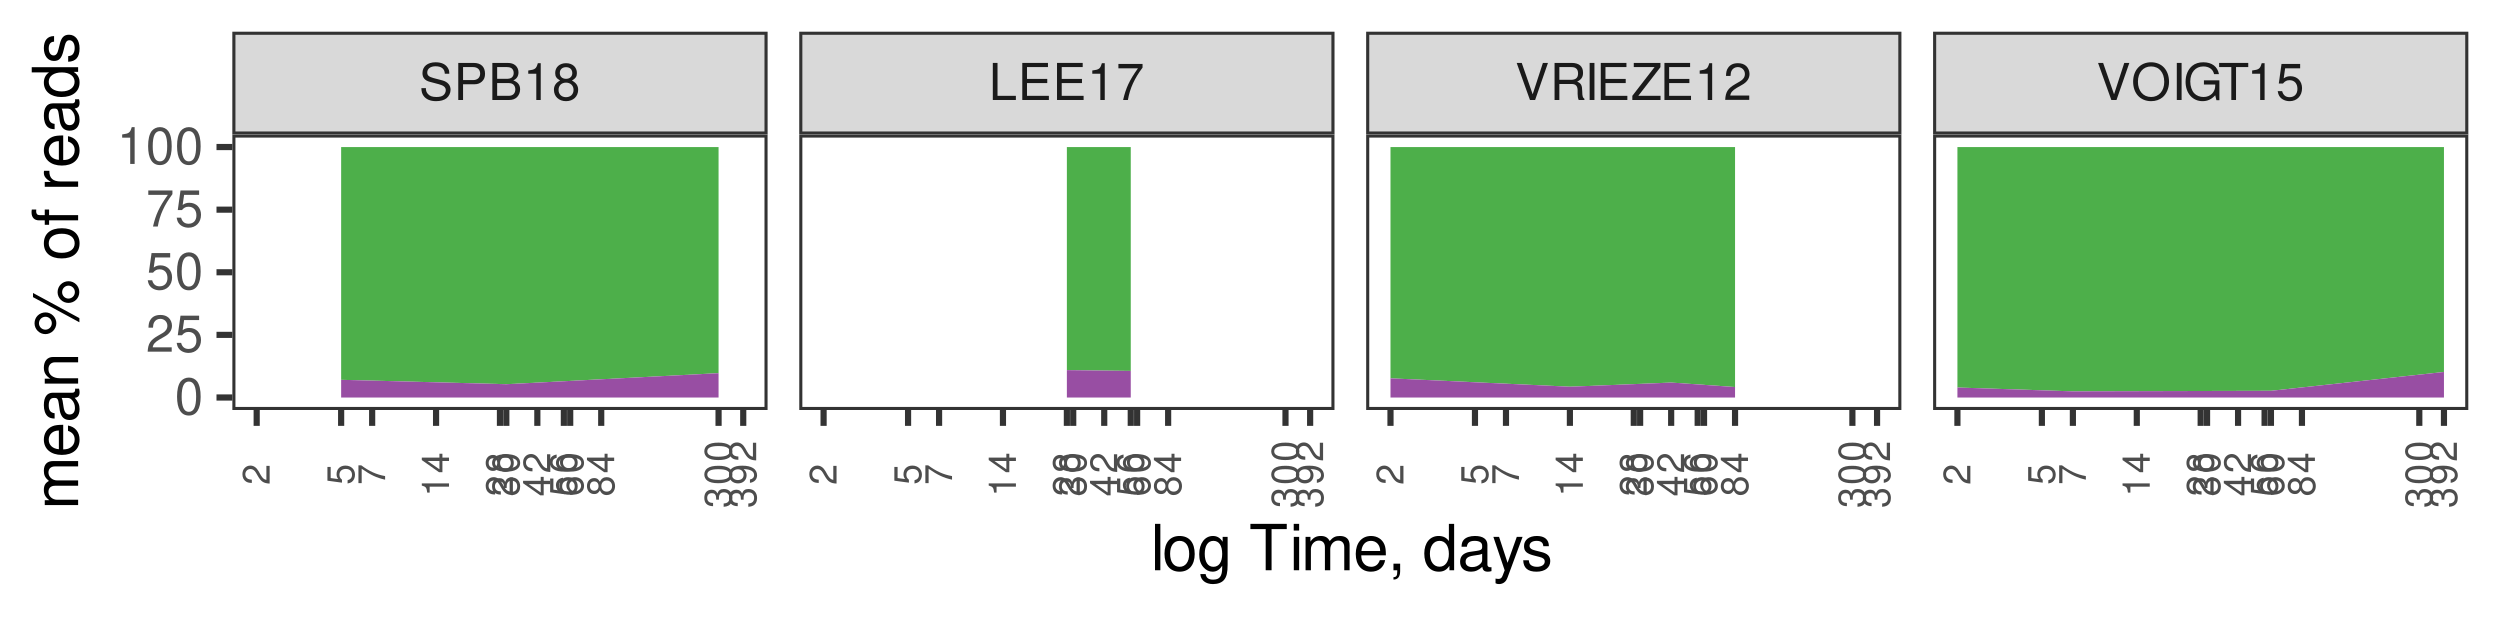 <?xml version="1.0" encoding="UTF-8"?>
<svg xmlns="http://www.w3.org/2000/svg" xmlns:xlink="http://www.w3.org/1999/xlink" width="432pt" height="108pt" viewBox="0 0 432 108" version="1.1">
<defs>
<g>
<symbol overflow="visible" id="glyph0-0">
<path style="stroke:none;" d=""/>
</symbol>
<symbol overflow="visible" id="glyph0-1">
<path style="stroke:none;" d="M 5.25 -4.531 C 5.25 -4.969 5.219 -5.094 5.078 -5.391 C 4.719 -6.125 3.969 -6.516 2.891 -6.516 C 1.484 -6.516 0.609 -5.797 0.609 -4.641 C 0.609 -3.859 1.031 -3.359 1.875 -3.141 L 3.469 -2.719 C 4.281 -2.5 4.641 -2.188 4.641 -1.688 C 4.641 -1.344 4.453 -0.984 4.188 -0.797 C 3.938 -0.609 3.531 -0.516 3.016 -0.516 C 2.312 -0.516 1.844 -0.688 1.531 -1.062 C 1.297 -1.344 1.188 -1.641 1.203 -2.047 L 0.422 -2.047 C 0.438 -1.453 0.547 -1.062 0.797 -0.719 C 1.234 -0.109 1.984 0.203 2.953 0.203 C 3.719 0.203 4.344 0.031 4.766 -0.297 C 5.188 -0.641 5.469 -1.203 5.469 -1.766 C 5.469 -2.547 4.969 -3.125 4.094 -3.375 L 2.484 -3.797 C 1.719 -4.016 1.438 -4.25 1.438 -4.75 C 1.438 -5.406 2 -5.828 2.875 -5.828 C 3.891 -5.828 4.453 -5.375 4.469 -4.531 Z M 5.25 -4.531 "/>
</symbol>
<symbol overflow="visible" id="glyph0-2">
<path style="stroke:none;" d="M 1.625 -2.719 L 3.641 -2.719 C 4.141 -2.719 4.531 -2.875 4.875 -3.172 C 5.266 -3.531 5.422 -3.938 5.422 -4.531 C 5.422 -5.734 4.719 -6.406 3.453 -6.406 L 0.797 -6.406 L 0.797 0 L 1.625 0 Z M 1.625 -3.438 L 1.625 -5.688 L 3.328 -5.688 C 4.109 -5.688 4.578 -5.266 4.578 -4.562 C 4.578 -3.859 4.109 -3.438 3.328 -3.438 Z M 1.625 -3.438 "/>
</symbol>
<symbol overflow="visible" id="glyph0-3">
<path style="stroke:none;" d="M 0.688 0 L 3.594 0 C 4.203 0 4.641 -0.172 4.984 -0.531 C 5.297 -0.875 5.484 -1.328 5.484 -1.828 C 5.484 -2.609 5.125 -3.062 4.312 -3.391 C 4.906 -3.656 5.203 -4.125 5.203 -4.781 C 5.203 -5.266 5.016 -5.672 4.688 -5.969 C 4.344 -6.266 3.922 -6.406 3.297 -6.406 L 0.688 -6.406 Z M 1.516 -3.656 L 1.516 -5.688 L 3.094 -5.688 C 3.547 -5.688 3.812 -5.625 4.031 -5.469 C 4.25 -5.281 4.375 -5.016 4.375 -4.672 C 4.375 -4.312 4.25 -4.062 4.031 -3.875 C 3.812 -3.719 3.547 -3.656 3.094 -3.656 Z M 1.516 -0.719 L 1.516 -2.922 L 3.516 -2.922 C 4.234 -2.922 4.656 -2.516 4.656 -1.828 C 4.656 -1.141 4.234 -0.719 3.516 -0.719 Z M 1.516 -0.719 "/>
</symbol>
<symbol overflow="visible" id="glyph0-4">
<path style="stroke:none;" d="M 2.281 -4.531 L 2.281 0 L 3.047 0 L 3.047 -6.359 L 2.547 -6.359 C 2.266 -5.391 2.094 -5.25 0.891 -5.094 L 0.891 -4.531 Z M 2.281 -4.531 "/>
</symbol>
<symbol overflow="visible" id="glyph0-5">
<path style="stroke:none;" d="M 3.438 -3.359 C 4.094 -3.75 4.297 -4.062 4.297 -4.656 C 4.297 -5.672 3.531 -6.359 2.422 -6.359 C 1.312 -6.359 0.547 -5.672 0.547 -4.672 C 0.547 -4.062 0.75 -3.75 1.391 -3.359 C 0.672 -2.984 0.328 -2.469 0.328 -1.766 C 0.328 -0.609 1.172 0.203 2.422 0.203 C 3.656 0.203 4.516 -0.609 4.516 -1.766 C 4.516 -2.469 4.156 -2.984 3.438 -3.359 Z M 2.422 -5.672 C 3.078 -5.672 3.5 -5.281 3.5 -4.641 C 3.5 -4.047 3.062 -3.656 2.422 -3.656 C 1.766 -3.656 1.344 -4.047 1.344 -4.656 C 1.344 -5.281 1.766 -5.672 2.422 -5.672 Z M 2.422 -3 C 3.188 -3 3.719 -2.484 3.719 -1.75 C 3.719 -0.984 3.203 -0.484 2.406 -0.484 C 1.641 -0.484 1.125 -1 1.125 -1.734 C 1.125 -2.5 1.641 -3 2.422 -3 Z M 2.422 -3 "/>
</symbol>
<symbol overflow="visible" id="glyph0-6">
<path style="stroke:none;" d="M 1.516 -6.406 L 0.703 -6.406 L 0.703 0 L 4.688 0 L 4.688 -0.719 L 1.516 -0.719 Z M 1.516 -6.406 "/>
</symbol>
<symbol overflow="visible" id="glyph0-7">
<path style="stroke:none;" d="M 1.609 -2.922 L 5.109 -2.922 L 5.109 -3.641 L 1.609 -3.641 L 1.609 -5.688 L 5.234 -5.688 L 5.234 -6.406 L 0.797 -6.406 L 0.797 0 L 5.391 0 L 5.391 -0.719 L 1.609 -0.719 Z M 1.609 -2.922 "/>
</symbol>
<symbol overflow="visible" id="glyph0-8">
<path style="stroke:none;" d="M 4.578 -6.234 L 0.406 -6.234 L 0.406 -5.469 L 3.781 -5.469 C 2.281 -3.359 1.688 -2.047 1.219 0 L 2.047 0 C 2.391 -2 3.172 -3.719 4.578 -5.594 Z M 4.578 -6.234 "/>
</symbol>
<symbol overflow="visible" id="glyph0-9">
<path style="stroke:none;" d="M 3.453 0 L 5.672 -6.406 L 4.797 -6.406 L 3.031 -0.984 L 1.141 -6.406 L 0.266 -6.406 L 2.562 0 Z M 3.453 0 "/>
</symbol>
<symbol overflow="visible" id="glyph0-10">
<path style="stroke:none;" d="M 1.641 -2.766 L 3.75 -2.766 C 4.484 -2.766 4.797 -2.406 4.797 -1.625 L 4.797 -1.047 C 4.797 -0.656 4.859 -0.266 4.984 0 L 5.969 0 L 5.969 -0.203 C 5.672 -0.406 5.609 -0.641 5.594 -1.5 C 5.578 -2.547 5.406 -2.875 4.719 -3.172 C 5.438 -3.531 5.734 -3.953 5.734 -4.703 C 5.734 -5.812 5.047 -6.406 3.781 -6.406 L 0.812 -6.406 L 0.812 0 L 1.641 0 Z M 1.641 -3.484 L 1.641 -5.688 L 3.609 -5.688 C 4.078 -5.688 4.344 -5.625 4.547 -5.438 C 4.766 -5.266 4.875 -4.969 4.875 -4.594 C 4.875 -3.828 4.484 -3.484 3.609 -3.484 Z M 1.641 -3.484 "/>
</symbol>
<symbol overflow="visible" id="glyph0-11">
<path style="stroke:none;" d="M 1.703 -6.406 L 0.875 -6.406 L 0.875 0 L 1.703 0 Z M 1.703 -6.406 "/>
</symbol>
<symbol overflow="visible" id="glyph0-12">
<path style="stroke:none;" d="M 5.109 -6.406 L 0.5 -6.406 L 0.5 -5.688 L 4.094 -5.688 L 0.25 -0.719 L 0.25 0 L 5.125 0 L 5.125 -0.719 L 1.281 -0.719 L 5.109 -5.672 Z M 5.109 -6.406 "/>
</symbol>
<symbol overflow="visible" id="glyph0-13">
<path style="stroke:none;" d="M 4.453 -0.766 L 1.172 -0.766 C 1.25 -1.297 1.531 -1.625 2.297 -2.094 L 3.172 -2.594 C 4.047 -3.062 4.5 -3.719 4.5 -4.5 C 4.5 -5.031 4.281 -5.531 3.922 -5.875 C 3.547 -6.203 3.094 -6.359 2.5 -6.359 C 1.703 -6.359 1.125 -6.078 0.781 -5.531 C 0.547 -5.203 0.453 -4.797 0.438 -4.156 L 1.219 -4.156 C 1.234 -4.594 1.297 -4.844 1.406 -5.062 C 1.594 -5.438 2 -5.688 2.469 -5.688 C 3.172 -5.688 3.703 -5.172 3.703 -4.484 C 3.703 -3.969 3.406 -3.531 2.859 -3.219 L 2.047 -2.75 C 0.75 -2 0.375 -1.406 0.297 -0.016 L 4.453 -0.016 Z M 4.453 -0.766 "/>
</symbol>
<symbol overflow="visible" id="glyph0-14">
<path style="stroke:none;" d="M 3.422 -6.516 C 1.578 -6.516 0.328 -5.156 0.328 -3.156 C 0.328 -1.141 1.578 0.203 3.438 0.203 C 4.219 0.203 4.906 -0.031 5.422 -0.469 C 6.109 -1.062 6.531 -2.062 6.531 -3.109 C 6.531 -5.172 5.297 -6.516 3.422 -6.516 Z M 3.422 -5.797 C 4.812 -5.797 5.703 -4.75 5.703 -3.125 C 5.703 -1.578 4.781 -0.516 3.438 -0.516 C 2.062 -0.516 1.156 -1.578 1.156 -3.156 C 1.156 -4.734 2.062 -5.797 3.422 -5.797 Z M 3.422 -5.797 "/>
</symbol>
<symbol overflow="visible" id="glyph0-15">
<path style="stroke:none;" d="M 6.234 -3.391 L 3.562 -3.391 L 3.562 -2.672 L 5.516 -2.672 L 5.516 -2.484 C 5.516 -1.344 4.672 -0.516 3.5 -0.516 C 2.844 -0.516 2.266 -0.75 1.875 -1.172 C 1.453 -1.625 1.203 -2.391 1.203 -3.188 C 1.203 -4.766 2.109 -5.797 3.453 -5.797 C 4.438 -5.797 5.141 -5.297 5.312 -4.469 L 6.156 -4.469 C 5.922 -5.766 4.938 -6.516 3.469 -6.516 C 2.688 -6.516 2.047 -6.312 1.547 -5.906 C 0.797 -5.281 0.391 -4.297 0.391 -3.141 C 0.391 -1.172 1.594 0.203 3.328 0.203 C 4.203 0.203 4.875 -0.125 5.516 -0.812 L 5.719 0.031 L 6.234 0.031 Z M 6.234 -3.391 "/>
</symbol>
<symbol overflow="visible" id="glyph0-16">
<path style="stroke:none;" d="M 3.109 -5.688 L 5.219 -5.688 L 5.219 -6.406 L 0.188 -6.406 L 0.188 -5.688 L 2.297 -5.688 L 2.297 0 L 3.109 0 Z M 3.109 -5.688 "/>
</symbol>
<symbol overflow="visible" id="glyph0-17">
<path style="stroke:none;" d="M 4.188 -6.234 L 0.969 -6.234 L 0.5 -2.844 L 1.219 -2.844 C 1.578 -3.266 1.875 -3.422 2.359 -3.422 C 3.203 -3.422 3.719 -2.844 3.719 -1.922 C 3.719 -1.031 3.203 -0.484 2.359 -0.484 C 1.688 -0.484 1.266 -0.828 1.078 -1.531 L 0.312 -1.531 C 0.406 -1.016 0.5 -0.781 0.688 -0.547 C 1.031 -0.078 1.672 0.203 2.375 0.203 C 3.641 0.203 4.516 -0.719 4.516 -2.031 C 4.516 -3.266 3.688 -4.109 2.5 -4.109 C 2.062 -4.109 1.703 -4 1.344 -3.734 L 1.594 -5.469 L 4.188 -5.469 Z M 4.188 -6.234 "/>
</symbol>
<symbol overflow="visible" id="glyph0-18">
<path style="stroke:none;" d="M 2.422 -6.359 C 1.844 -6.359 1.312 -6.094 0.984 -5.672 C 0.578 -5.109 0.375 -4.25 0.375 -3.078 C 0.375 -0.938 1.078 0.203 2.422 0.203 C 3.734 0.203 4.453 -0.938 4.453 -3.031 C 4.453 -4.25 4.266 -5.078 3.859 -5.672 C 3.531 -6.109 3.016 -6.359 2.422 -6.359 Z M 2.422 -5.672 C 3.25 -5.672 3.672 -4.828 3.672 -3.094 C 3.672 -1.281 3.266 -0.438 2.406 -0.438 C 1.578 -0.438 1.172 -1.312 1.172 -3.062 C 1.172 -4.828 1.578 -5.672 2.422 -5.672 Z M 2.422 -5.672 "/>
</symbol>
<symbol overflow="visible" id="glyph1-0">
<path style="stroke:none;" d=""/>
</symbol>
<symbol overflow="visible" id="glyph1-1">
<path style="stroke:none;" d="M -0.562 -3.281 L -0.562 -0.859 C -0.953 -0.922 -1.203 -1.125 -1.547 -1.703 L -1.906 -2.344 C -2.266 -2.984 -2.75 -3.328 -3.328 -3.328 C -3.719 -3.328 -4.078 -3.172 -4.328 -2.891 C -4.578 -2.625 -4.703 -2.281 -4.703 -1.844 C -4.703 -1.266 -4.484 -0.828 -4.094 -0.578 C -3.844 -0.406 -3.547 -0.344 -3.078 -0.328 L -3.078 -0.891 C -3.391 -0.922 -3.578 -0.953 -3.734 -1.031 C -4.031 -1.188 -4.203 -1.484 -4.203 -1.828 C -4.203 -2.344 -3.828 -2.734 -3.312 -2.734 C -2.938 -2.734 -2.609 -2.516 -2.375 -2.109 L -2.031 -1.516 C -1.469 -0.547 -1.031 -0.266 0 -0.219 L 0 -3.281 Z M -0.562 -3.281 "/>
</symbol>
<symbol overflow="visible" id="glyph1-2">
<path style="stroke:none;" d="M -4.609 -3.094 L -4.609 -0.719 L -2.094 -0.375 L -2.094 -0.891 C -2.422 -1.156 -2.531 -1.391 -2.531 -1.75 C -2.531 -2.359 -2.109 -2.75 -1.422 -2.75 C -0.766 -2.75 -0.359 -2.359 -0.359 -1.734 C -0.359 -1.234 -0.609 -0.938 -1.125 -0.797 L -1.125 -0.234 C -0.75 -0.312 -0.578 -0.375 -0.406 -0.5 C -0.047 -0.766 0.156 -1.234 0.156 -1.75 C 0.156 -2.688 -0.531 -3.328 -1.5 -3.328 C -2.406 -3.328 -3.031 -2.734 -3.031 -1.844 C -3.031 -1.516 -2.953 -1.266 -2.75 -1 L -4.047 -1.172 L -4.047 -3.094 Z M -4.609 -3.094 "/>
</symbol>
<symbol overflow="visible" id="glyph1-3">
<path style="stroke:none;" d="M -4.609 -3.375 L -4.609 -0.297 L -4.047 -0.297 L -4.047 -2.781 C -2.469 -1.688 -1.516 -1.234 0 -0.891 L 0 -1.516 C -1.469 -1.766 -2.75 -2.344 -4.125 -3.375 Z M -4.609 -3.375 "/>
</symbol>
<symbol overflow="visible" id="glyph1-4">
<path style="stroke:none;" d="M -3.344 -1.688 L 0 -1.688 L 0 -2.25 L -4.703 -2.25 L -4.703 -1.875 C -3.984 -1.672 -3.875 -1.547 -3.766 -0.656 L -3.344 -0.656 Z M -3.344 -1.688 "/>
</symbol>
<symbol overflow="visible" id="glyph1-5">
<path style="stroke:none;" d="M -1.141 -2.125 L 0 -2.125 L 0 -2.703 L -1.141 -2.703 L -1.141 -3.375 L -1.656 -3.375 L -1.656 -2.703 L -4.703 -2.703 L -4.703 -2.281 L -1.734 -0.188 L -1.141 -0.188 Z M -1.656 -2.125 L -1.656 -0.688 L -3.719 -2.125 Z M -1.656 -2.125 "/>
</symbol>
<symbol overflow="visible" id="glyph1-6">
<path style="stroke:none;" d="M -2.469 -2.547 C -2.766 -3.016 -3 -3.172 -3.438 -3.172 C -4.188 -3.172 -4.703 -2.609 -4.703 -1.781 C -4.703 -0.969 -4.188 -0.406 -3.453 -0.406 C -3 -0.406 -2.781 -0.547 -2.469 -1.031 C -2.203 -0.5 -1.828 -0.234 -1.312 -0.234 C -0.453 -0.234 0.156 -0.875 0.156 -1.781 C 0.156 -2.703 -0.453 -3.328 -1.312 -3.328 C -1.828 -3.328 -2.203 -3.078 -2.469 -2.547 Z M -4.188 -1.781 C -4.188 -2.281 -3.906 -2.594 -3.438 -2.594 C -2.984 -2.594 -2.703 -2.266 -2.703 -1.781 C -2.703 -1.297 -2.984 -0.984 -3.438 -0.984 C -3.906 -0.984 -4.188 -1.297 -4.188 -1.781 Z M -2.219 -1.781 C -2.219 -2.359 -1.844 -2.75 -1.297 -2.75 C -0.734 -2.75 -0.359 -2.359 -0.359 -1.781 C -0.359 -1.219 -0.734 -0.828 -1.281 -0.828 C -1.844 -0.828 -2.219 -1.203 -2.219 -1.781 Z M -2.219 -1.781 "/>
</symbol>
<symbol overflow="visible" id="glyph1-7">
<path style="stroke:none;" d="M -2.172 -1.438 L -2.172 -1.75 C -2.172 -2.375 -1.875 -2.703 -1.312 -2.703 C -0.719 -2.703 -0.359 -2.344 -0.359 -1.75 C -0.359 -1.125 -0.672 -0.812 -1.359 -0.781 L -1.359 -0.203 C -0.984 -0.234 -0.734 -0.297 -0.531 -0.406 C -0.078 -0.656 0.156 -1.094 0.156 -1.734 C 0.156 -2.672 -0.422 -3.281 -1.312 -3.281 C -1.906 -3.281 -2.234 -3.062 -2.438 -2.516 C -2.609 -2.938 -2.938 -3.156 -3.406 -3.156 C -4.219 -3.156 -4.703 -2.625 -4.703 -1.75 C -4.703 -0.812 -4.172 -0.328 -3.188 -0.312 L -3.188 -0.875 C -3.469 -0.891 -3.641 -0.906 -3.781 -0.984 C -4.047 -1.109 -4.203 -1.391 -4.203 -1.75 C -4.203 -2.266 -3.891 -2.562 -3.391 -2.562 C -3.062 -2.562 -2.859 -2.453 -2.75 -2.203 C -2.672 -2.047 -2.656 -1.828 -2.641 -1.438 Z M -2.172 -1.438 "/>
</symbol>
<symbol overflow="visible" id="glyph1-8">
<path style="stroke:none;" d="M -4.703 -1.781 C -4.703 -1.359 -4.5 -0.969 -4.188 -0.734 C -3.766 -0.422 -3.141 -0.281 -2.281 -0.281 C -0.688 -0.281 0.156 -0.797 0.156 -1.781 C 0.156 -2.766 -0.688 -3.297 -2.234 -3.297 C -3.141 -3.297 -3.75 -3.156 -4.188 -2.844 C -4.516 -2.609 -4.703 -2.219 -4.703 -1.781 Z M -4.188 -1.781 C -4.188 -2.406 -3.562 -2.703 -2.281 -2.703 C -0.953 -2.703 -0.328 -2.406 -0.328 -1.781 C -0.328 -1.172 -0.969 -0.859 -2.266 -0.859 C -3.562 -0.859 -4.188 -1.172 -4.188 -1.781 Z M -4.188 -1.781 "/>
</symbol>
<symbol overflow="visible" id="glyph1-9">
<path style="stroke:none;" d="M -3.484 -3.234 C -4.25 -3.125 -4.703 -2.625 -4.703 -1.938 C -4.703 -1.422 -4.453 -0.969 -4.031 -0.703 C -3.562 -0.406 -3 -0.281 -2.141 -0.281 C -1.359 -0.281 -0.844 -0.391 -0.438 -0.672 C -0.047 -0.922 0.156 -1.312 0.156 -1.828 C 0.156 -2.703 -0.5 -3.328 -1.422 -3.328 C -2.281 -3.328 -2.906 -2.75 -2.906 -1.922 C -2.906 -1.469 -2.734 -1.109 -2.391 -0.859 C -3.547 -0.875 -4.188 -1.234 -4.188 -1.891 C -4.188 -2.297 -3.938 -2.578 -3.484 -2.672 Z M -2.391 -1.859 C -2.391 -2.406 -2 -2.75 -1.375 -2.75 C -0.781 -2.75 -0.359 -2.359 -0.359 -1.828 C -0.359 -1.297 -0.812 -0.891 -1.406 -0.891 C -1.984 -0.891 -2.391 -1.281 -2.391 -1.859 Z M -2.391 -1.859 "/>
</symbol>
<symbol overflow="visible" id="glyph1-10">
<path style="stroke:none;" d="M -1.078 -0.344 C -0.312 -0.453 0.156 -0.953 0.156 -1.656 C 0.156 -2.172 -0.094 -2.625 -0.516 -2.891 C -0.984 -3.172 -1.547 -3.312 -2.406 -3.312 C -3.203 -3.312 -3.703 -3.188 -4.109 -2.922 C -4.5 -2.672 -4.703 -2.266 -4.703 -1.75 C -4.703 -0.875 -4.047 -0.25 -3.141 -0.25 C -2.266 -0.25 -1.656 -0.828 -1.656 -1.656 C -1.656 -2.094 -1.812 -2.422 -2.172 -2.719 C -1 -2.703 -0.359 -2.344 -0.359 -1.688 C -0.359 -1.281 -0.625 -1 -1.078 -0.922 Z M -4.203 -1.75 C -4.203 -2.281 -3.75 -2.688 -3.141 -2.688 C -2.562 -2.688 -2.172 -2.297 -2.172 -1.734 C -2.172 -1.172 -2.547 -0.828 -3.172 -0.828 C -3.766 -0.828 -4.203 -1.219 -4.203 -1.75 Z M -4.203 -1.75 "/>
</symbol>
<symbol overflow="visible" id="glyph2-0">
<path style="stroke:none;" d=""/>
</symbol>
<symbol overflow="visible" id="glyph2-1">
<path style="stroke:none;" d="M 1.672 -8.016 L 0.75 -8.016 L 0.75 0 L 1.672 0 Z M 1.672 -8.016 "/>
</symbol>
<symbol overflow="visible" id="glyph2-2">
<path style="stroke:none;" d="M 2.984 -5.922 C 1.359 -5.922 0.391 -4.781 0.391 -2.844 C 0.391 -0.891 1.359 0.25 3 0.25 C 4.625 0.25 5.609 -0.906 5.609 -2.797 C 5.609 -4.797 4.656 -5.922 2.984 -5.922 Z M 3 -5.078 C 4.031 -5.078 4.656 -4.234 4.656 -2.812 C 4.656 -1.438 4.016 -0.594 3 -0.594 C 1.984 -0.594 1.359 -1.438 1.359 -2.844 C 1.359 -4.234 1.984 -5.078 3 -5.078 Z M 3 -5.078 "/>
</symbol>
<symbol overflow="visible" id="glyph2-3">
<path style="stroke:none;" d="M 4.438 -5.766 L 4.438 -4.922 C 3.984 -5.625 3.469 -5.922 2.75 -5.922 C 1.359 -5.922 0.391 -4.625 0.391 -2.781 C 0.391 -1.812 0.609 -1.109 1.109 -0.531 C 1.547 -0.016 2.094 0.25 2.688 0.25 C 3.375 0.25 3.875 -0.062 4.359 -0.781 L 4.359 -0.484 C 4.359 1.062 3.922 1.625 2.781 1.625 C 2 1.625 1.594 1.312 1.5 0.656 L 0.578 0.656 C 0.656 1.734 1.5 2.391 2.766 2.391 C 3.609 2.391 4.312 2.125 4.688 1.656 C 5.125 1.125 5.297 0.406 5.297 -0.953 L 5.297 -5.766 Z M 2.844 -5.078 C 3.812 -5.078 4.359 -4.266 4.359 -2.812 C 4.359 -1.406 3.797 -0.594 2.844 -0.594 C 1.891 -0.594 1.344 -1.422 1.344 -2.844 C 1.344 -4.25 1.891 -5.078 2.844 -5.078 Z M 2.844 -5.078 "/>
</symbol>
<symbol overflow="visible" id="glyph2-4">
<path style="stroke:none;" d=""/>
</symbol>
<symbol overflow="visible" id="glyph2-5">
<path style="stroke:none;" d="M 3.891 -7.109 L 6.516 -7.109 L 6.516 -8.016 L 0.234 -8.016 L 0.234 -7.109 L 2.875 -7.109 L 2.875 0 L 3.891 0 Z M 3.891 -7.109 "/>
</symbol>
<symbol overflow="visible" id="glyph2-6">
<path style="stroke:none;" d="M 1.656 -5.766 L 0.734 -5.766 L 0.734 0 L 1.656 0 Z M 1.656 -8.016 L 0.719 -8.016 L 0.719 -6.859 L 1.656 -6.859 Z M 1.656 -8.016 "/>
</symbol>
<symbol overflow="visible" id="glyph2-7">
<path style="stroke:none;" d="M 0.766 -5.766 L 0.766 0 L 1.688 0 L 1.688 -3.625 C 1.688 -4.453 2.297 -5.125 3.047 -5.125 C 3.734 -5.125 4.109 -4.703 4.109 -3.969 L 4.109 0 L 5.031 0 L 5.031 -3.625 C 5.031 -4.453 5.641 -5.125 6.391 -5.125 C 7.062 -5.125 7.453 -4.703 7.453 -3.969 L 7.453 0 L 8.375 0 L 8.375 -4.328 C 8.375 -5.359 7.781 -5.922 6.703 -5.922 C 5.938 -5.922 5.484 -5.703 4.938 -5.047 C 4.594 -5.672 4.141 -5.922 3.391 -5.922 C 2.625 -5.922 2.094 -5.641 1.609 -4.953 L 1.609 -5.766 Z M 0.766 -5.766 "/>
</symbol>
<symbol overflow="visible" id="glyph2-8">
<path style="stroke:none;" d="M 5.641 -2.578 C 5.641 -3.453 5.578 -3.984 5.406 -4.406 C 5.031 -5.359 4.156 -5.922 3.078 -5.922 C 1.469 -5.922 0.438 -4.703 0.438 -2.812 C 0.438 -0.906 1.438 0.25 3.062 0.25 C 4.375 0.25 5.297 -0.5 5.516 -1.75 L 4.594 -1.75 C 4.344 -0.984 3.828 -0.594 3.094 -0.594 C 2.516 -0.594 2.016 -0.859 1.703 -1.344 C 1.484 -1.672 1.406 -2 1.391 -2.578 Z M 1.422 -3.328 C 1.5 -4.391 2.141 -5.078 3.062 -5.078 C 4 -5.078 4.656 -4.359 4.656 -3.328 Z M 1.422 -3.328 "/>
</symbol>
<symbol overflow="visible" id="glyph2-9">
<path style="stroke:none;" d="M 0.953 -1.141 L 0.953 0 L 1.609 0 L 1.609 0.203 C 1.609 0.953 1.469 1.172 0.953 1.203 L 0.953 1.609 C 1.688 1.641 2.109 1.109 2.109 0.172 L 2.109 -1.141 Z M 0.953 -1.141 "/>
</symbol>
<symbol overflow="visible" id="glyph2-10">
<path style="stroke:none;" d="M 5.438 -8.016 L 4.531 -8.016 L 4.531 -5.031 C 4.141 -5.625 3.531 -5.922 2.766 -5.922 C 1.266 -5.922 0.281 -4.734 0.281 -2.891 C 0.281 -0.953 1.234 0.25 2.797 0.25 C 3.594 0.25 4.141 -0.047 4.625 -0.766 L 4.625 0 L 5.438 0 Z M 2.922 -5.078 C 3.906 -5.078 4.531 -4.203 4.531 -2.812 C 4.531 -1.484 3.891 -0.609 2.922 -0.609 C 1.906 -0.609 1.25 -1.5 1.25 -2.844 C 1.25 -4.188 1.906 -5.078 2.922 -5.078 Z M 2.922 -5.078 "/>
</symbol>
<symbol overflow="visible" id="glyph2-11">
<path style="stroke:none;" d="M 5.891 -0.531 C 5.781 -0.516 5.734 -0.516 5.688 -0.516 C 5.375 -0.516 5.188 -0.688 5.188 -0.969 L 5.188 -4.359 C 5.188 -5.375 4.438 -5.922 3.031 -5.922 C 2.172 -5.922 1.5 -5.688 1.109 -5.266 C 0.844 -4.969 0.734 -4.625 0.719 -4.062 L 1.641 -4.062 C 1.719 -4.766 2.141 -5.078 2.984 -5.078 C 3.828 -5.078 4.281 -4.781 4.281 -4.219 L 4.281 -3.984 C 4.266 -3.594 4.062 -3.438 3.328 -3.344 C 2.031 -3.172 1.828 -3.141 1.469 -2.984 C 0.797 -2.703 0.469 -2.203 0.469 -1.453 C 0.469 -0.406 1.188 0.25 2.359 0.25 C 3.078 0.25 3.656 0 4.312 -0.594 C 4.375 0 4.656 0.25 5.266 0.25 C 5.453 0.25 5.578 0.234 5.891 0.156 Z M 4.281 -1.812 C 4.281 -1.5 4.188 -1.312 3.922 -1.062 C 3.547 -0.719 3.094 -0.547 2.547 -0.547 C 1.844 -0.547 1.422 -0.891 1.422 -1.469 C 1.422 -2.078 1.812 -2.391 2.812 -2.531 C 3.781 -2.656 3.969 -2.703 4.281 -2.844 Z M 4.281 -1.812 "/>
</symbol>
<symbol overflow="visible" id="glyph2-12">
<path style="stroke:none;" d="M 4.266 -5.766 L 2.672 -1.281 L 1.203 -5.766 L 0.219 -5.766 L 2.172 0.016 L 1.812 0.938 C 1.656 1.344 1.469 1.5 1.078 1.5 C 0.922 1.5 0.797 1.469 0.594 1.438 L 0.594 2.25 C 0.781 2.359 0.969 2.391 1.203 2.391 C 1.5 2.391 1.828 2.297 2.062 2.125 C 2.359 1.906 2.516 1.672 2.688 1.203 L 5.266 -5.766 Z M 4.266 -5.766 "/>
</symbol>
<symbol overflow="visible" id="glyph2-13">
<path style="stroke:none;" d="M 4.812 -4.156 C 4.812 -5.297 4.062 -5.922 2.734 -5.922 C 1.391 -5.922 0.516 -5.234 0.516 -4.172 C 0.516 -3.266 0.984 -2.844 2.344 -2.516 L 3.203 -2.297 C 3.844 -2.141 4.094 -1.906 4.094 -1.5 C 4.094 -0.953 3.547 -0.594 2.75 -0.594 C 2.25 -0.594 1.844 -0.734 1.609 -0.984 C 1.469 -1.141 1.391 -1.312 1.344 -1.719 L 0.375 -1.719 C 0.422 -0.391 1.172 0.25 2.672 0.25 C 4.125 0.25 5.047 -0.469 5.047 -1.578 C 5.047 -2.438 4.562 -2.906 3.422 -3.172 L 2.547 -3.391 C 1.797 -3.562 1.469 -3.812 1.469 -4.219 C 1.469 -4.75 1.953 -5.078 2.688 -5.078 C 3.438 -5.078 3.828 -4.766 3.844 -4.156 Z M 4.812 -4.156 "/>
</symbol>
<symbol overflow="visible" id="glyph3-0">
<path style="stroke:none;" d=""/>
</symbol>
<symbol overflow="visible" id="glyph3-1">
<path style="stroke:none;" d="M -5.766 -0.766 L 0 -0.766 L 0 -1.688 L -3.625 -1.688 C -4.453 -1.688 -5.125 -2.297 -5.125 -3.047 C -5.125 -3.734 -4.703 -4.109 -3.969 -4.109 L 0 -4.109 L 0 -5.031 L -3.625 -5.031 C -4.453 -5.031 -5.125 -5.641 -5.125 -6.391 C -5.125 -7.062 -4.703 -7.453 -3.969 -7.453 L 0 -7.453 L 0 -8.375 L -4.328 -8.375 C -5.359 -8.375 -5.922 -7.781 -5.922 -6.703 C -5.922 -5.938 -5.703 -5.484 -5.047 -4.938 C -5.672 -4.594 -5.922 -4.141 -5.922 -3.391 C -5.922 -2.625 -5.641 -2.094 -4.953 -1.609 L -5.766 -1.609 Z M -5.766 -0.766 "/>
</symbol>
<symbol overflow="visible" id="glyph3-2">
<path style="stroke:none;" d="M -2.578 -5.641 C -3.453 -5.641 -3.984 -5.578 -4.406 -5.406 C -5.359 -5.031 -5.922 -4.156 -5.922 -3.078 C -5.922 -1.469 -4.703 -0.438 -2.812 -0.438 C -0.906 -0.438 0.25 -1.438 0.25 -3.062 C 0.25 -4.375 -0.5 -5.297 -1.75 -5.516 L -1.75 -4.594 C -0.984 -4.344 -0.594 -3.828 -0.594 -3.094 C -0.594 -2.516 -0.859 -2.016 -1.344 -1.703 C -1.672 -1.484 -2 -1.406 -2.578 -1.391 Z M -3.328 -1.422 C -4.391 -1.5 -5.078 -2.141 -5.078 -3.062 C -5.078 -4 -4.359 -4.656 -3.328 -4.656 Z M -3.328 -1.422 "/>
</symbol>
<symbol overflow="visible" id="glyph3-3">
<path style="stroke:none;" d="M -0.531 -5.891 C -0.516 -5.781 -0.516 -5.734 -0.516 -5.688 C -0.516 -5.375 -0.688 -5.188 -0.969 -5.188 L -4.359 -5.188 C -5.375 -5.188 -5.922 -4.438 -5.922 -3.031 C -5.922 -2.172 -5.688 -1.5 -5.266 -1.109 C -4.969 -0.844 -4.625 -0.734 -4.062 -0.719 L -4.062 -1.641 C -4.766 -1.719 -5.078 -2.141 -5.078 -2.984 C -5.078 -3.828 -4.781 -4.281 -4.219 -4.281 L -3.984 -4.281 C -3.594 -4.266 -3.438 -4.062 -3.344 -3.328 C -3.172 -2.031 -3.141 -1.828 -2.984 -1.469 C -2.703 -0.797 -2.203 -0.469 -1.453 -0.469 C -0.406 -0.469 0.25 -1.188 0.25 -2.359 C 0.25 -3.078 0 -3.656 -0.594 -4.312 C 0 -4.375 0.25 -4.656 0.25 -5.266 C 0.25 -5.453 0.234 -5.578 0.156 -5.891 Z M -1.812 -4.281 C -1.5 -4.281 -1.312 -4.188 -1.062 -3.922 C -0.719 -3.547 -0.547 -3.094 -0.547 -2.547 C -0.547 -1.844 -0.891 -1.422 -1.469 -1.422 C -2.078 -1.422 -2.391 -1.812 -2.531 -2.812 C -2.656 -3.781 -2.703 -3.969 -2.844 -4.281 Z M -1.812 -4.281 "/>
</symbol>
<symbol overflow="visible" id="glyph3-4">
<path style="stroke:none;" d="M -5.766 -0.766 L 0 -0.766 L 0 -1.688 L -3.172 -1.688 C -4.359 -1.688 -5.125 -2.312 -5.125 -3.25 C -5.125 -3.984 -4.688 -4.438 -4 -4.438 L 0 -4.438 L 0 -5.359 L -4.359 -5.359 C -5.312 -5.359 -5.922 -4.641 -5.922 -3.531 C -5.922 -2.672 -5.594 -2.125 -4.797 -1.609 L -5.766 -1.609 Z M -5.766 -0.766 "/>
</symbol>
<symbol overflow="visible" id="glyph3-5">
<path style="stroke:none;" d=""/>
</symbol>
<symbol overflow="visible" id="glyph3-6">
<path style="stroke:none;" d="M -7.531 -2.188 C -7.531 -1.156 -6.688 -0.312 -5.656 -0.312 C -4.625 -0.312 -3.766 -1.156 -3.766 -2.203 C -3.766 -3.219 -4.625 -4.062 -5.625 -4.062 C -6.703 -4.062 -7.531 -3.25 -7.531 -2.188 Z M -6.766 -2.188 C -6.766 -2.812 -6.266 -3.312 -5.641 -3.312 C -5.031 -3.312 -4.547 -2.812 -4.547 -2.203 C -4.547 -1.578 -5.031 -1.078 -5.656 -1.078 C -6.266 -1.078 -6.766 -1.578 -6.766 -2.188 Z M -7.797 -6.703 L 0.219 -2.359 L 0.219 -3.078 L -7.797 -7.422 Z M -3.547 -7.562 C -3.547 -6.531 -2.703 -5.703 -1.672 -5.703 C -0.625 -5.703 0.203 -6.531 0.203 -7.578 C 0.203 -8.609 -0.625 -9.453 -1.656 -9.453 C -2.703 -9.453 -3.547 -8.625 -3.547 -7.562 Z M -2.766 -7.562 C -2.766 -8.188 -2.281 -8.688 -1.656 -8.688 C -1.062 -8.688 -0.562 -8.188 -0.562 -7.578 C -0.562 -6.953 -1.062 -6.453 -1.672 -6.453 C -2.281 -6.453 -2.766 -6.953 -2.766 -7.562 Z M -2.766 -7.562 "/>
</symbol>
<symbol overflow="visible" id="glyph3-7">
<path style="stroke:none;" d="M -5.922 -2.984 C -5.922 -1.359 -4.781 -0.391 -2.844 -0.391 C -0.891 -0.391 0.25 -1.359 0.25 -3 C 0.25 -4.625 -0.906 -5.609 -2.797 -5.609 C -4.797 -5.609 -5.922 -4.656 -5.922 -2.984 Z M -5.078 -3 C -5.078 -4.031 -4.234 -4.656 -2.812 -4.656 C -1.438 -4.656 -0.594 -4.016 -0.594 -3 C -0.594 -1.984 -1.438 -1.359 -2.844 -1.359 C -4.234 -1.359 -5.078 -1.984 -5.078 -3 Z M -5.078 -3 "/>
</symbol>
<symbol overflow="visible" id="glyph3-8">
<path style="stroke:none;" d="M -5.766 -2.844 L -5.766 -1.875 L -6.672 -1.875 C -7.047 -1.875 -7.25 -2.094 -7.25 -2.516 C -7.25 -2.594 -7.25 -2.625 -7.234 -2.844 L -8 -2.844 C -8.047 -2.625 -8.047 -2.516 -8.047 -2.328 C -8.047 -1.469 -7.562 -0.969 -6.75 -0.969 L -5.766 -0.969 L -5.766 -0.203 L -5.016 -0.203 L -5.016 -0.969 L 0 -0.969 L 0 -1.875 L -5.016 -1.875 L -5.016 -2.844 Z M -5.766 -2.844 "/>
</symbol>
<symbol overflow="visible" id="glyph3-9">
<path style="stroke:none;" d="M -5.766 -0.766 L 0 -0.766 L 0 -1.688 L -2.984 -1.688 C -4.375 -1.688 -5 -2.266 -4.969 -3.531 L -5.891 -3.531 C -5.922 -3.375 -5.922 -3.281 -5.922 -3.172 C -5.922 -2.578 -5.578 -2.141 -4.719 -1.609 L -5.766 -1.609 Z M -5.766 -0.766 "/>
</symbol>
<symbol overflow="visible" id="glyph3-10">
<path style="stroke:none;" d="M -8.016 -5.438 L -8.016 -4.531 L -5.031 -4.531 C -5.625 -4.141 -5.922 -3.531 -5.922 -2.766 C -5.922 -1.266 -4.734 -0.281 -2.891 -0.281 C -0.953 -0.281 0.25 -1.234 0.25 -2.797 C 0.25 -3.594 -0.047 -4.141 -0.766 -4.625 L 0 -4.625 L 0 -5.438 Z M -5.078 -2.922 C -5.078 -3.906 -4.203 -4.531 -2.812 -4.531 C -1.484 -4.531 -0.609 -3.891 -0.609 -2.922 C -0.609 -1.906 -1.5 -1.25 -2.844 -1.25 C -4.188 -1.25 -5.078 -1.906 -5.078 -2.922 Z M -5.078 -2.922 "/>
</symbol>
<symbol overflow="visible" id="glyph3-11">
<path style="stroke:none;" d="M -4.156 -4.812 C -5.297 -4.812 -5.922 -4.062 -5.922 -2.734 C -5.922 -1.391 -5.234 -0.516 -4.172 -0.516 C -3.266 -0.516 -2.844 -0.984 -2.516 -2.344 L -2.297 -3.203 C -2.141 -3.844 -1.906 -4.094 -1.5 -4.094 C -0.953 -4.094 -0.594 -3.547 -0.594 -2.75 C -0.594 -2.25 -0.734 -1.844 -0.984 -1.609 C -1.141 -1.469 -1.312 -1.391 -1.719 -1.344 L -1.719 -0.375 C -0.391 -0.422 0.25 -1.172 0.25 -2.672 C 0.25 -4.125 -0.469 -5.047 -1.578 -5.047 C -2.438 -5.047 -2.906 -4.562 -3.172 -3.422 L -3.391 -2.547 C -3.562 -1.797 -3.812 -1.469 -4.219 -1.469 C -4.75 -1.469 -5.078 -1.953 -5.078 -2.688 C -5.078 -3.438 -4.766 -3.828 -4.156 -3.844 Z M -4.156 -4.812 "/>
</symbol>
</g>
<clipPath id="clip1">
  <path d="M 40.152 23.246 L 132.637 23.246 L 132.637 70.848 L 40.152 70.848 Z M 40.152 23.246 "/>
</clipPath>
<clipPath id="clip2">
  <path d="M 40.152 23.246 L 132.637 23.246 L 132.637 70.848 L 40.152 70.848 Z M 40.152 23.246 "/>
</clipPath>
<clipPath id="clip3">
  <path d="M 138.113 23.246 L 230.598 23.246 L 230.598 70.848 L 138.113 70.848 Z M 138.113 23.246 "/>
</clipPath>
<clipPath id="clip4">
  <path d="M 138.113 23.246 L 230.598 23.246 L 230.598 70.848 L 138.113 70.848 Z M 138.113 23.246 "/>
</clipPath>
<clipPath id="clip5">
  <path d="M 236.074 23.246 L 328.559 23.246 L 328.559 70.848 L 236.074 70.848 Z M 236.074 23.246 "/>
</clipPath>
<clipPath id="clip6">
  <path d="M 236.074 23.246 L 328.559 23.246 L 328.559 70.848 L 236.074 70.848 Z M 236.074 23.246 "/>
</clipPath>
<clipPath id="clip7">
  <path d="M 334.039 23.246 L 426.523 23.246 L 426.523 70.848 L 334.039 70.848 Z M 334.039 23.246 "/>
</clipPath>
<clipPath id="clip8">
  <path d="M 334.039 23.246 L 426.523 23.246 L 426.523 70.848 L 334.039 70.848 Z M 334.039 23.246 "/>
</clipPath>
<clipPath id="clip9">
  <path d="M 40.152 5.48 L 132.637 5.48 L 132.637 23.246 L 40.152 23.246 Z M 40.152 5.48 "/>
</clipPath>
<clipPath id="clip10">
  <path d="M 138.113 5.48 L 230.598 5.48 L 230.598 23.246 L 138.113 23.246 Z M 138.113 5.48 "/>
</clipPath>
<clipPath id="clip11">
  <path d="M 236.074 5.48 L 328.559 5.48 L 328.559 23.246 L 236.074 23.246 Z M 236.074 5.48 "/>
</clipPath>
<clipPath id="clip12">
  <path d="M 334.039 5.48 L 426.523 5.48 L 426.523 23.246 L 334.039 23.246 Z M 334.039 5.48 "/>
</clipPath>
</defs>
<g id="surface1585">
<rect x="0" y="0" width="432" height="108" style="fill:rgb(100%,100%,100%);fill-opacity:1;stroke:none;"/>
<rect x="0" y="0" width="432" height="108" style="fill:rgb(100%,100%,100%);fill-opacity:1;stroke:none;"/>
<path style="fill:none;stroke-width:1.067;stroke-linecap:round;stroke-linejoin:round;stroke:rgb(100%,100%,100%);stroke-opacity:1;stroke-miterlimit:10;" d="M 0 108 L 432 108 L 432 0 L 0 0 Z M 0 108 "/>
<g clip-path="url(#clip1)" clip-rule="nonzero">
<path style=" stroke:none;fill-rule:nonzero;fill:rgb(100%,100%,100%);fill-opacity:1;" d="M 40.152 70.848 L 132.637 70.848 L 132.637 23.246 L 40.152 23.246 Z M 40.152 70.848 "/>
</g>
<path style=" stroke:none;fill-rule:nonzero;fill:rgb(30.196%,68.627%,29.02%);fill-opacity:1;" d="M 58.949 25.41 L 124.168 25.41 L 124.168 64.484 L 87.492 66.391 L 58.949 65.633 Z M 58.949 25.41 "/>
<path style=" stroke:none;fill-rule:nonzero;fill:rgb(59.608%,30.588%,63.922%);fill-opacity:1;" d="M 58.949 65.633 L 87.492 66.391 L 124.168 64.484 L 124.168 68.688 L 58.949 68.688 Z M 58.949 65.633 "/>
<g clip-path="url(#clip2)" clip-rule="nonzero">
<path style="fill:none;stroke-width:1.067;stroke-linecap:round;stroke-linejoin:round;stroke:rgb(20%,20%,20%);stroke-opacity:1;stroke-miterlimit:10;" d="M 40.152 70.848 L 132.637 70.848 L 132.637 23.246 L 40.152 23.246 Z M 40.152 70.848 "/>
</g>
<g clip-path="url(#clip3)" clip-rule="nonzero">
<path style=" stroke:none;fill-rule:nonzero;fill:rgb(100%,100%,100%);fill-opacity:1;" d="M 138.113 70.848 L 230.598 70.848 L 230.598 23.246 L 138.113 23.246 Z M 138.113 70.848 "/>
</g>
<path style=" stroke:none;fill-rule:nonzero;fill:rgb(30.196%,68.627%,29.02%);fill-opacity:1;" d="M 184.355 25.41 L 195.395 25.41 L 195.395 64.094 L 184.355 63.957 Z M 184.355 25.41 "/>
<path style=" stroke:none;fill-rule:nonzero;fill:rgb(59.608%,30.588%,63.922%);fill-opacity:1;" d="M 184.355 63.957 L 195.395 64.094 L 195.395 68.688 L 184.355 68.688 Z M 184.355 63.957 "/>
<g clip-path="url(#clip4)" clip-rule="nonzero">
<path style="fill:none;stroke-width:1.067;stroke-linecap:round;stroke-linejoin:round;stroke:rgb(20%,20%,20%);stroke-opacity:1;stroke-miterlimit:10;" d="M 138.113 70.848 L 230.598 70.848 L 230.598 23.246 L 138.113 23.246 Z M 138.113 70.848 "/>
</g>
<g clip-path="url(#clip5)" clip-rule="nonzero">
<path style=" stroke:none;fill-rule:nonzero;fill:rgb(100%,100%,100%);fill-opacity:1;" d="M 236.074 70.848 L 328.559 70.848 L 328.559 23.246 L 236.074 23.246 Z M 236.074 70.848 "/>
</g>
<path style=" stroke:none;fill-rule:nonzero;fill:rgb(30.196%,68.627%,29.02%);fill-opacity:1;" d="M 240.277 25.41 L 299.816 25.41 L 299.816 66.879 L 288.777 66.109 L 271.277 66.824 L 240.277 65.375 Z M 240.277 25.41 "/>
<path style=" stroke:none;fill-rule:nonzero;fill:rgb(59.608%,30.588%,63.922%);fill-opacity:1;" d="M 240.277 65.375 L 271.277 66.824 L 288.777 66.109 L 299.816 66.879 L 299.816 68.688 L 240.277 68.688 Z M 240.277 65.375 "/>
<g clip-path="url(#clip6)" clip-rule="nonzero">
<path style="fill:none;stroke-width:1.067;stroke-linecap:round;stroke-linejoin:round;stroke:rgb(20%,20%,20%);stroke-opacity:1;stroke-miterlimit:10;" d="M 236.074 70.848 L 328.559 70.848 L 328.559 23.246 L 236.074 23.246 Z M 236.074 70.848 "/>
</g>
<g clip-path="url(#clip7)" clip-rule="nonzero">
<path style=" stroke:none;fill-rule:nonzero;fill:rgb(100%,100%,100%);fill-opacity:1;" d="M 334.039 70.848 L 426.523 70.848 L 426.523 23.246 L 334.039 23.246 Z M 334.039 70.848 "/>
</g>
<path style=" stroke:none;fill-rule:nonzero;fill:rgb(30.196%,68.627%,29.02%);fill-opacity:1;" d="M 338.242 25.41 L 422.316 25.41 L 422.316 64.27 L 392.418 67.531 L 358.195 67.625 L 338.242 66.965 Z M 338.242 25.41 "/>
<path style=" stroke:none;fill-rule:nonzero;fill:rgb(59.608%,30.588%,63.922%);fill-opacity:1;" d="M 338.242 66.965 L 358.195 67.625 L 392.418 67.531 L 422.316 64.27 L 422.316 68.688 L 338.242 68.688 Z M 338.242 66.965 "/>
<g clip-path="url(#clip8)" clip-rule="nonzero">
<path style="fill:none;stroke-width:1.067;stroke-linecap:round;stroke-linejoin:round;stroke:rgb(20%,20%,20%);stroke-opacity:1;stroke-miterlimit:10;" d="M 334.039 70.848 L 426.523 70.848 L 426.523 23.246 L 334.039 23.246 Z M 334.039 70.848 "/>
</g>
<g clip-path="url(#clip9)" clip-rule="nonzero">
<path style="fill-rule:nonzero;fill:rgb(85.098%,85.098%,85.098%);fill-opacity:1;stroke-width:1.067;stroke-linecap:round;stroke-linejoin:round;stroke:rgb(20%,20%,20%);stroke-opacity:1;stroke-miterlimit:10;" d="M 40.152 23.246 L 132.637 23.246 L 132.637 5.48 L 40.152 5.48 Z M 40.152 23.246 "/>
</g>
<g style="fill:rgb(10.196%,10.196%,10.196%);fill-opacity:1;">
  <use xlink:href="#glyph0-1" x="72.391" y="17.278"/>
  <use xlink:href="#glyph0-2" x="78.391" y="17.278"/>
  <use xlink:href="#glyph0-3" x="84.391" y="17.278"/>
  <use xlink:href="#glyph0-4" x="90.391" y="17.278"/>
  <use xlink:href="#glyph0-5" x="95.391" y="17.278"/>
</g>
<g clip-path="url(#clip10)" clip-rule="nonzero">
<path style="fill-rule:nonzero;fill:rgb(85.098%,85.098%,85.098%);fill-opacity:1;stroke-width:1.067;stroke-linecap:round;stroke-linejoin:round;stroke:rgb(20%,20%,20%);stroke-opacity:1;stroke-miterlimit:10;" d="M 138.113 23.246 L 230.598 23.246 L 230.598 5.48 L 138.113 5.48 Z M 138.113 23.246 "/>
</g>
<g style="fill:rgb(10.196%,10.196%,10.196%);fill-opacity:1;">
  <use xlink:href="#glyph0-6" x="170.855" y="17.278"/>
  <use xlink:href="#glyph0-7" x="175.855" y="17.278"/>
  <use xlink:href="#glyph0-7" x="181.855" y="17.278"/>
  <use xlink:href="#glyph0-4" x="187.855" y="17.278"/>
  <use xlink:href="#glyph0-8" x="192.855" y="17.278"/>
</g>
<g clip-path="url(#clip11)" clip-rule="nonzero">
<path style="fill-rule:nonzero;fill:rgb(85.098%,85.098%,85.098%);fill-opacity:1;stroke-width:1.067;stroke-linecap:round;stroke-linejoin:round;stroke:rgb(20%,20%,20%);stroke-opacity:1;stroke-miterlimit:10;" d="M 236.074 23.246 L 328.559 23.246 L 328.559 5.48 L 236.074 5.48 Z M 236.074 23.246 "/>
</g>
<g style="fill:rgb(10.196%,10.196%,10.196%);fill-opacity:1;">
  <use xlink:href="#glyph0-9" x="261.816" y="17.278"/>
  <use xlink:href="#glyph0-10" x="267.816" y="17.278"/>
  <use xlink:href="#glyph0-11" x="273.816" y="17.278"/>
  <use xlink:href="#glyph0-7" x="275.816" y="17.278"/>
  <use xlink:href="#glyph0-12" x="281.816" y="17.278"/>
  <use xlink:href="#glyph0-7" x="286.816" y="17.278"/>
  <use xlink:href="#glyph0-4" x="292.816" y="17.278"/>
  <use xlink:href="#glyph0-13" x="297.816" y="17.278"/>
</g>
<g clip-path="url(#clip12)" clip-rule="nonzero">
<path style="fill-rule:nonzero;fill:rgb(85.098%,85.098%,85.098%);fill-opacity:1;stroke-width:1.067;stroke-linecap:round;stroke-linejoin:round;stroke:rgb(20%,20%,20%);stroke-opacity:1;stroke-miterlimit:10;" d="M 334.039 23.246 L 426.523 23.246 L 426.523 5.48 L 334.039 5.48 Z M 334.039 23.246 "/>
</g>
<g style="fill:rgb(10.196%,10.196%,10.196%);fill-opacity:1;">
  <use xlink:href="#glyph0-9" x="362.277" y="17.278"/>
  <use xlink:href="#glyph0-14" x="368.277" y="17.278"/>
  <use xlink:href="#glyph0-11" x="375.277" y="17.278"/>
  <use xlink:href="#glyph0-15" x="377.277" y="17.278"/>
  <use xlink:href="#glyph0-16" x="383.277" y="17.278"/>
  <use xlink:href="#glyph0-4" x="388.277" y="17.278"/>
  <use xlink:href="#glyph0-17" x="393.277" y="17.278"/>
</g>
<path style="fill:none;stroke-width:1.067;stroke-linecap:butt;stroke-linejoin:round;stroke:rgb(20%,20%,20%);stroke-opacity:1;stroke-miterlimit:10;" d="M 44.355 73.59 L 44.355 70.848 "/>
<path style="fill:none;stroke-width:1.067;stroke-linecap:butt;stroke-linejoin:round;stroke:rgb(20%,20%,20%);stroke-opacity:1;stroke-miterlimit:10;" d="M 58.949 73.59 L 58.949 70.848 "/>
<path style="fill:none;stroke-width:1.067;stroke-linecap:butt;stroke-linejoin:round;stroke:rgb(20%,20%,20%);stroke-opacity:1;stroke-miterlimit:10;" d="M 64.309 73.59 L 64.309 70.848 "/>
<path style="fill:none;stroke-width:1.067;stroke-linecap:butt;stroke-linejoin:round;stroke:rgb(20%,20%,20%);stroke-opacity:1;stroke-miterlimit:10;" d="M 75.352 73.59 L 75.352 70.848 "/>
<path style="fill:none;stroke-width:1.067;stroke-linecap:butt;stroke-linejoin:round;stroke:rgb(20%,20%,20%);stroke-opacity:1;stroke-miterlimit:10;" d="M 86.391 73.59 L 86.391 70.848 "/>
<path style="fill:none;stroke-width:1.067;stroke-linecap:butt;stroke-linejoin:round;stroke:rgb(20%,20%,20%);stroke-opacity:1;stroke-miterlimit:10;" d="M 87.492 73.59 L 87.492 70.848 "/>
<path style="fill:none;stroke-width:1.067;stroke-linecap:butt;stroke-linejoin:round;stroke:rgb(20%,20%,20%);stroke-opacity:1;stroke-miterlimit:10;" d="M 92.852 73.59 L 92.852 70.848 "/>
<path style="fill:none;stroke-width:1.067;stroke-linecap:butt;stroke-linejoin:round;stroke:rgb(20%,20%,20%);stroke-opacity:1;stroke-miterlimit:10;" d="M 97.434 73.59 L 97.434 70.848 "/>
<path style="fill:none;stroke-width:1.067;stroke-linecap:butt;stroke-linejoin:round;stroke:rgb(20%,20%,20%);stroke-opacity:1;stroke-miterlimit:10;" d="M 98.531 73.59 L 98.531 70.848 "/>
<path style="fill:none;stroke-width:1.067;stroke-linecap:butt;stroke-linejoin:round;stroke:rgb(20%,20%,20%);stroke-opacity:1;stroke-miterlimit:10;" d="M 103.891 73.59 L 103.891 70.848 "/>
<path style="fill:none;stroke-width:1.067;stroke-linecap:butt;stroke-linejoin:round;stroke:rgb(20%,20%,20%);stroke-opacity:1;stroke-miterlimit:10;" d="M 124.168 73.59 L 124.168 70.848 "/>
<path style="fill:none;stroke-width:1.067;stroke-linecap:butt;stroke-linejoin:round;stroke:rgb(20%,20%,20%);stroke-opacity:1;stroke-miterlimit:10;" d="M 128.43 73.59 L 128.43 70.848 "/>
<g style="fill:rgb(30.196%,30.196%,30.196%);fill-opacity:1;">
  <use xlink:href="#glyph1-1" x="46.594" y="83.781"/>
</g>
<g style="fill:rgb(30.196%,30.196%,30.196%);fill-opacity:1;">
  <use xlink:href="#glyph1-2" x="61.188" y="83.781"/>
</g>
<g style="fill:rgb(30.196%,30.196%,30.196%);fill-opacity:1;">
  <use xlink:href="#glyph1-3" x="66.547" y="83.781"/>
</g>
<g style="fill:rgb(30.196%,30.196%,30.196%);fill-opacity:1;">
  <use xlink:href="#glyph1-4" x="77.59" y="85.781"/>
  <use xlink:href="#glyph1-5" x="77.59" y="81.781"/>
</g>
<g style="fill:rgb(30.196%,30.196%,30.196%);fill-opacity:1;">
  <use xlink:href="#glyph1-1" x="88.629" y="85.781"/>
  <use xlink:href="#glyph1-6" x="88.629" y="81.781"/>
</g>
<g style="fill:rgb(30.196%,30.196%,30.196%);fill-opacity:1;">
  <use xlink:href="#glyph1-7" x="89.73" y="85.781"/>
  <use xlink:href="#glyph1-8" x="89.73" y="81.781"/>
</g>
<g style="fill:rgb(30.196%,30.196%,30.196%);fill-opacity:1;">
  <use xlink:href="#glyph1-5" x="95.09" y="85.781"/>
  <use xlink:href="#glyph1-1" x="95.09" y="81.781"/>
</g>
<g style="fill:rgb(30.196%,30.196%,30.196%);fill-opacity:1;">
  <use xlink:href="#glyph1-2" x="99.672" y="85.781"/>
  <use xlink:href="#glyph1-9" x="99.672" y="81.781"/>
</g>
<g style="fill:rgb(30.196%,30.196%,30.196%);fill-opacity:1;">
  <use xlink:href="#glyph1-9" x="100.77" y="85.781"/>
  <use xlink:href="#glyph1-8" x="100.77" y="81.781"/>
</g>
<g style="fill:rgb(30.196%,30.196%,30.196%);fill-opacity:1;">
  <use xlink:href="#glyph1-6" x="106.129" y="85.781"/>
  <use xlink:href="#glyph1-5" x="106.129" y="81.781"/>
</g>
<g style="fill:rgb(30.196%,30.196%,30.196%);fill-opacity:1;">
  <use xlink:href="#glyph1-7" x="126.406" y="87.781"/>
  <use xlink:href="#glyph1-8" x="126.406" y="83.781"/>
  <use xlink:href="#glyph1-8" x="126.406" y="79.781"/>
</g>
<g style="fill:rgb(30.196%,30.196%,30.196%);fill-opacity:1;">
  <use xlink:href="#glyph1-7" x="130.668" y="87.781"/>
  <use xlink:href="#glyph1-10" x="130.668" y="83.781"/>
  <use xlink:href="#glyph1-1" x="130.668" y="79.781"/>
</g>
<path style="fill:none;stroke-width:1.067;stroke-linecap:butt;stroke-linejoin:round;stroke:rgb(20%,20%,20%);stroke-opacity:1;stroke-miterlimit:10;" d="M 142.316 73.59 L 142.316 70.848 "/>
<path style="fill:none;stroke-width:1.067;stroke-linecap:butt;stroke-linejoin:round;stroke:rgb(20%,20%,20%);stroke-opacity:1;stroke-miterlimit:10;" d="M 156.914 73.59 L 156.914 70.848 "/>
<path style="fill:none;stroke-width:1.067;stroke-linecap:butt;stroke-linejoin:round;stroke:rgb(20%,20%,20%);stroke-opacity:1;stroke-miterlimit:10;" d="M 162.273 73.59 L 162.273 70.848 "/>
<path style="fill:none;stroke-width:1.067;stroke-linecap:butt;stroke-linejoin:round;stroke:rgb(20%,20%,20%);stroke-opacity:1;stroke-miterlimit:10;" d="M 173.312 73.59 L 173.312 70.848 "/>
<path style="fill:none;stroke-width:1.067;stroke-linecap:butt;stroke-linejoin:round;stroke:rgb(20%,20%,20%);stroke-opacity:1;stroke-miterlimit:10;" d="M 184.355 73.59 L 184.355 70.848 "/>
<path style="fill:none;stroke-width:1.067;stroke-linecap:butt;stroke-linejoin:round;stroke:rgb(20%,20%,20%);stroke-opacity:1;stroke-miterlimit:10;" d="M 185.453 73.59 L 185.453 70.848 "/>
<path style="fill:none;stroke-width:1.067;stroke-linecap:butt;stroke-linejoin:round;stroke:rgb(20%,20%,20%);stroke-opacity:1;stroke-miterlimit:10;" d="M 190.812 73.59 L 190.812 70.848 "/>
<path style="fill:none;stroke-width:1.067;stroke-linecap:butt;stroke-linejoin:round;stroke:rgb(20%,20%,20%);stroke-opacity:1;stroke-miterlimit:10;" d="M 195.395 73.59 L 195.395 70.848 "/>
<path style="fill:none;stroke-width:1.067;stroke-linecap:butt;stroke-linejoin:round;stroke:rgb(20%,20%,20%);stroke-opacity:1;stroke-miterlimit:10;" d="M 196.496 73.59 L 196.496 70.848 "/>
<path style="fill:none;stroke-width:1.067;stroke-linecap:butt;stroke-linejoin:round;stroke:rgb(20%,20%,20%);stroke-opacity:1;stroke-miterlimit:10;" d="M 201.855 73.59 L 201.855 70.848 "/>
<path style="fill:none;stroke-width:1.067;stroke-linecap:butt;stroke-linejoin:round;stroke:rgb(20%,20%,20%);stroke-opacity:1;stroke-miterlimit:10;" d="M 222.133 73.59 L 222.133 70.848 "/>
<path style="fill:none;stroke-width:1.067;stroke-linecap:butt;stroke-linejoin:round;stroke:rgb(20%,20%,20%);stroke-opacity:1;stroke-miterlimit:10;" d="M 226.391 73.59 L 226.391 70.848 "/>
<g style="fill:rgb(30.196%,30.196%,30.196%);fill-opacity:1;">
  <use xlink:href="#glyph1-1" x="144.555" y="83.781"/>
</g>
<g style="fill:rgb(30.196%,30.196%,30.196%);fill-opacity:1;">
  <use xlink:href="#glyph1-2" x="159.152" y="83.781"/>
</g>
<g style="fill:rgb(30.196%,30.196%,30.196%);fill-opacity:1;">
  <use xlink:href="#glyph1-3" x="164.512" y="83.781"/>
</g>
<g style="fill:rgb(30.196%,30.196%,30.196%);fill-opacity:1;">
  <use xlink:href="#glyph1-4" x="175.551" y="85.781"/>
  <use xlink:href="#glyph1-5" x="175.551" y="81.781"/>
</g>
<g style="fill:rgb(30.196%,30.196%,30.196%);fill-opacity:1;">
  <use xlink:href="#glyph1-1" x="186.594" y="85.781"/>
  <use xlink:href="#glyph1-6" x="186.594" y="81.781"/>
</g>
<g style="fill:rgb(30.196%,30.196%,30.196%);fill-opacity:1;">
  <use xlink:href="#glyph1-7" x="187.691" y="85.781"/>
  <use xlink:href="#glyph1-8" x="187.691" y="81.781"/>
</g>
<g style="fill:rgb(30.196%,30.196%,30.196%);fill-opacity:1;">
  <use xlink:href="#glyph1-5" x="193.051" y="85.781"/>
  <use xlink:href="#glyph1-1" x="193.051" y="81.781"/>
</g>
<g style="fill:rgb(30.196%,30.196%,30.196%);fill-opacity:1;">
  <use xlink:href="#glyph1-2" x="197.633" y="85.781"/>
  <use xlink:href="#glyph1-9" x="197.633" y="81.781"/>
</g>
<g style="fill:rgb(30.196%,30.196%,30.196%);fill-opacity:1;">
  <use xlink:href="#glyph1-9" x="198.734" y="85.781"/>
  <use xlink:href="#glyph1-8" x="198.734" y="81.781"/>
</g>
<g style="fill:rgb(30.196%,30.196%,30.196%);fill-opacity:1;">
  <use xlink:href="#glyph1-6" x="204.094" y="85.781"/>
  <use xlink:href="#glyph1-5" x="204.094" y="81.781"/>
</g>
<g style="fill:rgb(30.196%,30.196%,30.196%);fill-opacity:1;">
  <use xlink:href="#glyph1-7" x="224.371" y="87.781"/>
  <use xlink:href="#glyph1-8" x="224.371" y="83.781"/>
  <use xlink:href="#glyph1-8" x="224.371" y="79.781"/>
</g>
<g style="fill:rgb(30.196%,30.196%,30.196%);fill-opacity:1;">
  <use xlink:href="#glyph1-7" x="228.629" y="87.781"/>
  <use xlink:href="#glyph1-10" x="228.629" y="83.781"/>
  <use xlink:href="#glyph1-1" x="228.629" y="79.781"/>
</g>
<path style="fill:none;stroke-width:1.067;stroke-linecap:butt;stroke-linejoin:round;stroke:rgb(20%,20%,20%);stroke-opacity:1;stroke-miterlimit:10;" d="M 240.277 73.59 L 240.277 70.848 "/>
<path style="fill:none;stroke-width:1.067;stroke-linecap:butt;stroke-linejoin:round;stroke:rgb(20%,20%,20%);stroke-opacity:1;stroke-miterlimit:10;" d="M 254.875 73.59 L 254.875 70.848 "/>
<path style="fill:none;stroke-width:1.067;stroke-linecap:butt;stroke-linejoin:round;stroke:rgb(20%,20%,20%);stroke-opacity:1;stroke-miterlimit:10;" d="M 260.234 73.59 L 260.234 70.848 "/>
<path style="fill:none;stroke-width:1.067;stroke-linecap:butt;stroke-linejoin:round;stroke:rgb(20%,20%,20%);stroke-opacity:1;stroke-miterlimit:10;" d="M 271.277 73.59 L 271.277 70.848 "/>
<path style="fill:none;stroke-width:1.067;stroke-linecap:butt;stroke-linejoin:round;stroke:rgb(20%,20%,20%);stroke-opacity:1;stroke-miterlimit:10;" d="M 282.316 73.59 L 282.316 70.848 "/>
<path style="fill:none;stroke-width:1.067;stroke-linecap:butt;stroke-linejoin:round;stroke:rgb(20%,20%,20%);stroke-opacity:1;stroke-miterlimit:10;" d="M 283.414 73.59 L 283.414 70.848 "/>
<path style="fill:none;stroke-width:1.067;stroke-linecap:butt;stroke-linejoin:round;stroke:rgb(20%,20%,20%);stroke-opacity:1;stroke-miterlimit:10;" d="M 288.777 73.59 L 288.777 70.848 "/>
<path style="fill:none;stroke-width:1.067;stroke-linecap:butt;stroke-linejoin:round;stroke:rgb(20%,20%,20%);stroke-opacity:1;stroke-miterlimit:10;" d="M 293.359 73.59 L 293.359 70.848 "/>
<path style="fill:none;stroke-width:1.067;stroke-linecap:butt;stroke-linejoin:round;stroke:rgb(20%,20%,20%);stroke-opacity:1;stroke-miterlimit:10;" d="M 294.457 73.59 L 294.457 70.848 "/>
<path style="fill:none;stroke-width:1.067;stroke-linecap:butt;stroke-linejoin:round;stroke:rgb(20%,20%,20%);stroke-opacity:1;stroke-miterlimit:10;" d="M 299.816 73.59 L 299.816 70.848 "/>
<path style="fill:none;stroke-width:1.067;stroke-linecap:butt;stroke-linejoin:round;stroke:rgb(20%,20%,20%);stroke-opacity:1;stroke-miterlimit:10;" d="M 320.094 73.59 L 320.094 70.848 "/>
<path style="fill:none;stroke-width:1.067;stroke-linecap:butt;stroke-linejoin:round;stroke:rgb(20%,20%,20%);stroke-opacity:1;stroke-miterlimit:10;" d="M 324.355 73.59 L 324.355 70.848 "/>
<g style="fill:rgb(30.196%,30.196%,30.196%);fill-opacity:1;">
  <use xlink:href="#glyph1-1" x="242.516" y="83.781"/>
</g>
<g style="fill:rgb(30.196%,30.196%,30.196%);fill-opacity:1;">
  <use xlink:href="#glyph1-2" x="257.113" y="83.781"/>
</g>
<g style="fill:rgb(30.196%,30.196%,30.196%);fill-opacity:1;">
  <use xlink:href="#glyph1-3" x="262.473" y="83.781"/>
</g>
<g style="fill:rgb(30.196%,30.196%,30.196%);fill-opacity:1;">
  <use xlink:href="#glyph1-4" x="273.516" y="85.781"/>
  <use xlink:href="#glyph1-5" x="273.516" y="81.781"/>
</g>
<g style="fill:rgb(30.196%,30.196%,30.196%);fill-opacity:1;">
  <use xlink:href="#glyph1-1" x="284.555" y="85.781"/>
  <use xlink:href="#glyph1-6" x="284.555" y="81.781"/>
</g>
<g style="fill:rgb(30.196%,30.196%,30.196%);fill-opacity:1;">
  <use xlink:href="#glyph1-7" x="285.652" y="85.781"/>
  <use xlink:href="#glyph1-8" x="285.652" y="81.781"/>
</g>
<g style="fill:rgb(30.196%,30.196%,30.196%);fill-opacity:1;">
  <use xlink:href="#glyph1-5" x="291.016" y="85.781"/>
  <use xlink:href="#glyph1-1" x="291.016" y="81.781"/>
</g>
<g style="fill:rgb(30.196%,30.196%,30.196%);fill-opacity:1;">
  <use xlink:href="#glyph1-2" x="295.598" y="85.781"/>
  <use xlink:href="#glyph1-9" x="295.598" y="81.781"/>
</g>
<g style="fill:rgb(30.196%,30.196%,30.196%);fill-opacity:1;">
  <use xlink:href="#glyph1-9" x="296.695" y="85.781"/>
  <use xlink:href="#glyph1-8" x="296.695" y="81.781"/>
</g>
<g style="fill:rgb(30.196%,30.196%,30.196%);fill-opacity:1;">
  <use xlink:href="#glyph1-6" x="302.055" y="85.781"/>
  <use xlink:href="#glyph1-5" x="302.055" y="81.781"/>
</g>
<g style="fill:rgb(30.196%,30.196%,30.196%);fill-opacity:1;">
  <use xlink:href="#glyph1-7" x="322.332" y="87.781"/>
  <use xlink:href="#glyph1-8" x="322.332" y="83.781"/>
  <use xlink:href="#glyph1-8" x="322.332" y="79.781"/>
</g>
<g style="fill:rgb(30.196%,30.196%,30.196%);fill-opacity:1;">
  <use xlink:href="#glyph1-7" x="326.594" y="87.781"/>
  <use xlink:href="#glyph1-10" x="326.594" y="83.781"/>
  <use xlink:href="#glyph1-1" x="326.594" y="79.781"/>
</g>
<path style="fill:none;stroke-width:1.067;stroke-linecap:butt;stroke-linejoin:round;stroke:rgb(20%,20%,20%);stroke-opacity:1;stroke-miterlimit:10;" d="M 338.242 73.59 L 338.242 70.848 "/>
<path style="fill:none;stroke-width:1.067;stroke-linecap:butt;stroke-linejoin:round;stroke:rgb(20%,20%,20%);stroke-opacity:1;stroke-miterlimit:10;" d="M 352.836 73.59 L 352.836 70.848 "/>
<path style="fill:none;stroke-width:1.067;stroke-linecap:butt;stroke-linejoin:round;stroke:rgb(20%,20%,20%);stroke-opacity:1;stroke-miterlimit:10;" d="M 358.195 73.59 L 358.195 70.848 "/>
<path style="fill:none;stroke-width:1.067;stroke-linecap:butt;stroke-linejoin:round;stroke:rgb(20%,20%,20%);stroke-opacity:1;stroke-miterlimit:10;" d="M 369.238 73.59 L 369.238 70.848 "/>
<path style="fill:none;stroke-width:1.067;stroke-linecap:butt;stroke-linejoin:round;stroke:rgb(20%,20%,20%);stroke-opacity:1;stroke-miterlimit:10;" d="M 380.277 73.59 L 380.277 70.848 "/>
<path style="fill:none;stroke-width:1.067;stroke-linecap:butt;stroke-linejoin:round;stroke:rgb(20%,20%,20%);stroke-opacity:1;stroke-miterlimit:10;" d="M 381.379 73.59 L 381.379 70.848 "/>
<path style="fill:none;stroke-width:1.067;stroke-linecap:butt;stroke-linejoin:round;stroke:rgb(20%,20%,20%);stroke-opacity:1;stroke-miterlimit:10;" d="M 386.738 73.59 L 386.738 70.848 "/>
<path style="fill:none;stroke-width:1.067;stroke-linecap:butt;stroke-linejoin:round;stroke:rgb(20%,20%,20%);stroke-opacity:1;stroke-miterlimit:10;" d="M 391.32 73.59 L 391.32 70.848 "/>
<path style="fill:none;stroke-width:1.067;stroke-linecap:butt;stroke-linejoin:round;stroke:rgb(20%,20%,20%);stroke-opacity:1;stroke-miterlimit:10;" d="M 392.418 73.59 L 392.418 70.848 "/>
<path style="fill:none;stroke-width:1.067;stroke-linecap:butt;stroke-linejoin:round;stroke:rgb(20%,20%,20%);stroke-opacity:1;stroke-miterlimit:10;" d="M 397.777 73.59 L 397.777 70.848 "/>
<path style="fill:none;stroke-width:1.067;stroke-linecap:butt;stroke-linejoin:round;stroke:rgb(20%,20%,20%);stroke-opacity:1;stroke-miterlimit:10;" d="M 418.055 73.59 L 418.055 70.848 "/>
<path style="fill:none;stroke-width:1.067;stroke-linecap:butt;stroke-linejoin:round;stroke:rgb(20%,20%,20%);stroke-opacity:1;stroke-miterlimit:10;" d="M 422.316 73.59 L 422.316 70.848 "/>
<g style="fill:rgb(30.196%,30.196%,30.196%);fill-opacity:1;">
  <use xlink:href="#glyph1-1" x="340.48" y="83.781"/>
</g>
<g style="fill:rgb(30.196%,30.196%,30.196%);fill-opacity:1;">
  <use xlink:href="#glyph1-2" x="355.074" y="83.781"/>
</g>
<g style="fill:rgb(30.196%,30.196%,30.196%);fill-opacity:1;">
  <use xlink:href="#glyph1-3" x="360.434" y="83.781"/>
</g>
<g style="fill:rgb(30.196%,30.196%,30.196%);fill-opacity:1;">
  <use xlink:href="#glyph1-4" x="371.477" y="85.781"/>
  <use xlink:href="#glyph1-5" x="371.477" y="81.781"/>
</g>
<g style="fill:rgb(30.196%,30.196%,30.196%);fill-opacity:1;">
  <use xlink:href="#glyph1-1" x="382.516" y="85.781"/>
  <use xlink:href="#glyph1-6" x="382.516" y="81.781"/>
</g>
<g style="fill:rgb(30.196%,30.196%,30.196%);fill-opacity:1;">
  <use xlink:href="#glyph1-7" x="383.617" y="85.781"/>
  <use xlink:href="#glyph1-8" x="383.617" y="81.781"/>
</g>
<g style="fill:rgb(30.196%,30.196%,30.196%);fill-opacity:1;">
  <use xlink:href="#glyph1-5" x="388.977" y="85.781"/>
  <use xlink:href="#glyph1-1" x="388.977" y="81.781"/>
</g>
<g style="fill:rgb(30.196%,30.196%,30.196%);fill-opacity:1;">
  <use xlink:href="#glyph1-2" x="393.559" y="85.781"/>
  <use xlink:href="#glyph1-9" x="393.559" y="81.781"/>
</g>
<g style="fill:rgb(30.196%,30.196%,30.196%);fill-opacity:1;">
  <use xlink:href="#glyph1-9" x="394.656" y="85.781"/>
  <use xlink:href="#glyph1-8" x="394.656" y="81.781"/>
</g>
<g style="fill:rgb(30.196%,30.196%,30.196%);fill-opacity:1;">
  <use xlink:href="#glyph1-6" x="400.016" y="85.781"/>
  <use xlink:href="#glyph1-5" x="400.016" y="81.781"/>
</g>
<g style="fill:rgb(30.196%,30.196%,30.196%);fill-opacity:1;">
  <use xlink:href="#glyph1-7" x="420.293" y="87.781"/>
  <use xlink:href="#glyph1-8" x="420.293" y="83.781"/>
  <use xlink:href="#glyph1-8" x="420.293" y="79.781"/>
</g>
<g style="fill:rgb(30.196%,30.196%,30.196%);fill-opacity:1;">
  <use xlink:href="#glyph1-7" x="424.555" y="87.781"/>
  <use xlink:href="#glyph1-10" x="424.555" y="83.781"/>
  <use xlink:href="#glyph1-1" x="424.555" y="79.781"/>
</g>
<g style="fill:rgb(30.196%,30.196%,30.196%);fill-opacity:1;">
  <use xlink:href="#glyph0-18" x="30.219" y="71.603"/>
</g>
<g style="fill:rgb(30.196%,30.196%,30.196%);fill-opacity:1;">
  <use xlink:href="#glyph0-13" x="25.219" y="60.782"/>
  <use xlink:href="#glyph0-17" x="30.219" y="60.782"/>
</g>
<g style="fill:rgb(30.196%,30.196%,30.196%);fill-opacity:1;">
  <use xlink:href="#glyph0-17" x="25.219" y="49.962"/>
  <use xlink:href="#glyph0-18" x="30.219" y="49.962"/>
</g>
<g style="fill:rgb(30.196%,30.196%,30.196%);fill-opacity:1;">
  <use xlink:href="#glyph0-8" x="25.219" y="39.146"/>
  <use xlink:href="#glyph0-17" x="30.219" y="39.146"/>
</g>
<g style="fill:rgb(30.196%,30.196%,30.196%);fill-opacity:1;">
  <use xlink:href="#glyph0-4" x="20.219" y="28.325"/>
  <use xlink:href="#glyph0-18" x="25.219" y="28.325"/>
  <use xlink:href="#glyph0-18" x="30.219" y="28.325"/>
</g>
<path style="fill:none;stroke-width:1.067;stroke-linecap:butt;stroke-linejoin:round;stroke:rgb(20%,20%,20%);stroke-opacity:1;stroke-miterlimit:10;" d="M 37.41 68.688 L 40.152 68.688 "/>
<path style="fill:none;stroke-width:1.067;stroke-linecap:butt;stroke-linejoin:round;stroke:rgb(20%,20%,20%);stroke-opacity:1;stroke-miterlimit:10;" d="M 37.41 57.867 L 40.152 57.867 "/>
<path style="fill:none;stroke-width:1.067;stroke-linecap:butt;stroke-linejoin:round;stroke:rgb(20%,20%,20%);stroke-opacity:1;stroke-miterlimit:10;" d="M 37.41 47.047 L 40.152 47.047 "/>
<path style="fill:none;stroke-width:1.067;stroke-linecap:butt;stroke-linejoin:round;stroke:rgb(20%,20%,20%);stroke-opacity:1;stroke-miterlimit:10;" d="M 37.41 36.23 L 40.152 36.23 "/>
<path style="fill:none;stroke-width:1.067;stroke-linecap:butt;stroke-linejoin:round;stroke:rgb(20%,20%,20%);stroke-opacity:1;stroke-miterlimit:10;" d="M 37.41 25.41 L 40.152 25.41 "/>
<g style="fill:rgb(0%,0%,0%);fill-opacity:1;">
  <use xlink:href="#glyph2-1" x="198.836" y="98.538"/>
  <use xlink:href="#glyph2-2" x="200.836" y="98.538"/>
  <use xlink:href="#glyph2-3" x="206.836" y="98.538"/>
  <use xlink:href="#glyph2-4" x="212.836" y="98.538"/>
  <use xlink:href="#glyph2-5" x="215.836" y="98.538"/>
  <use xlink:href="#glyph2-6" x="222.836" y="98.538"/>
  <use xlink:href="#glyph2-7" x="224.836" y="98.538"/>
  <use xlink:href="#glyph2-8" x="233.836" y="98.538"/>
  <use xlink:href="#glyph2-9" x="239.836" y="98.538"/>
  <use xlink:href="#glyph2-4" x="242.836" y="98.538"/>
  <use xlink:href="#glyph2-10" x="245.836" y="98.538"/>
  <use xlink:href="#glyph2-11" x="251.836" y="98.538"/>
  <use xlink:href="#glyph2-12" x="257.836" y="98.538"/>
  <use xlink:href="#glyph2-13" x="262.836" y="98.538"/>
</g>
<g style="fill:rgb(0%,0%,0%);fill-opacity:1;">
  <use xlink:href="#glyph3-1" x="13.499" y="88.047"/>
  <use xlink:href="#glyph3-2" x="13.499" y="79.047"/>
  <use xlink:href="#glyph3-3" x="13.499" y="73.047"/>
  <use xlink:href="#glyph3-4" x="13.499" y="67.047"/>
  <use xlink:href="#glyph3-5" x="13.499" y="61.047"/>
  <use xlink:href="#glyph3-6" x="13.499" y="58.047"/>
  <use xlink:href="#glyph3-5" x="13.499" y="48.047"/>
  <use xlink:href="#glyph3-7" x="13.499" y="45.047"/>
  <use xlink:href="#glyph3-8" x="13.499" y="39.047"/>
  <use xlink:href="#glyph3-5" x="13.499" y="36.047"/>
  <use xlink:href="#glyph3-9" x="13.499" y="33.047"/>
  <use xlink:href="#glyph3-2" x="13.499" y="29.047"/>
  <use xlink:href="#glyph3-3" x="13.499" y="23.047"/>
  <use xlink:href="#glyph3-10" x="13.499" y="17.047"/>
  <use xlink:href="#glyph3-11" x="13.499" y="11.047"/>
</g>
</g>
</svg>
